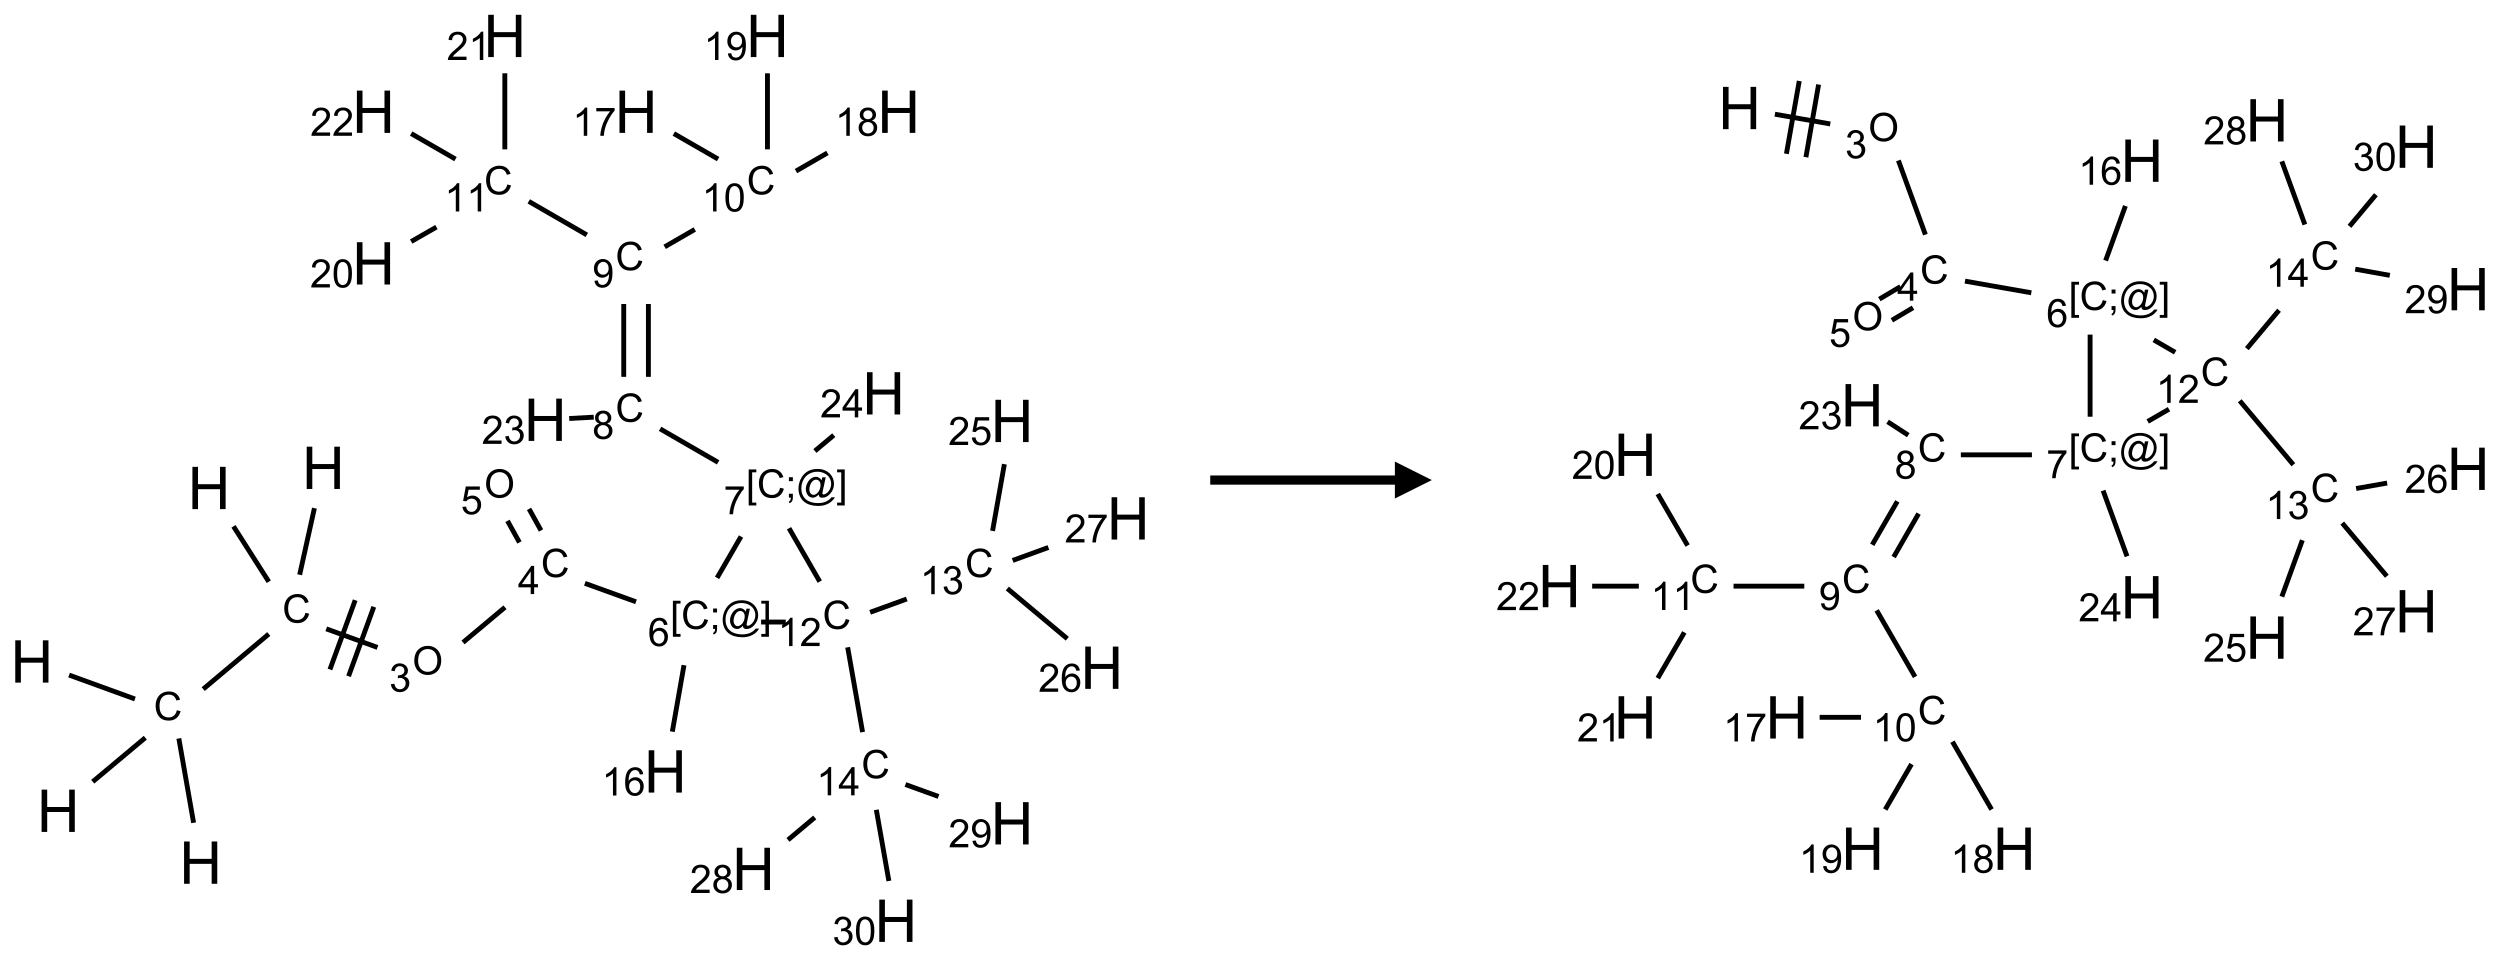 <?xml version="1.0" encoding="UTF-8"?>
<svg xmlns="http://www.w3.org/2000/svg" xmlns:xlink="http://www.w3.org/1999/xlink" width="677" height="260" viewBox="0 0 677 260">
<defs>
<g>
<g id="glyph-0-0">
<path d="M 2 0 L 2 -10 L 10 -10 L 10 0 Z M 2.25 -0.25 L 9.75 -0.25 L 9.75 -9.75 L 2.25 -9.75 Z M 2.25 -0.25 "/>
</g>
<g id="glyph-0-1">
<path d="M 1.281 0 L 1.281 -11.453 L 2.797 -11.453 L 2.797 -6.75 L 8.75 -6.75 L 8.75 -11.453 L 10.266 -11.453 L 10.266 0 L 8.75 0 L 8.75 -5.398 L 2.797 -5.398 L 2.797 0 Z M 1.281 0 "/>
</g>
<g id="glyph-1-0">
<path d="M 1.332 0 L 1.332 -6.668 L 6.668 -6.668 L 6.668 0 Z M 1.5 -0.168 L 6.5 -0.168 L 6.5 -6.5 L 1.5 -6.5 Z M 1.5 -0.168 "/>
</g>
<g id="glyph-1-1">
<path d="M 6.27 -2.676 L 7.281 -2.422 C 7.07 -1.594 6.688 -0.961 6.137 -0.523 C 5.586 -0.086 4.914 0.129 4.121 0.129 C 3.297 0.129 2.629 -0.039 2.113 -0.371 C 1.598 -0.707 1.203 -1.191 0.934 -1.828 C 0.664 -2.465 0.531 -3.145 0.531 -3.875 C 0.531 -4.672 0.684 -5.363 0.988 -5.957 C 1.293 -6.547 1.723 -6.996 2.285 -7.305 C 2.844 -7.613 3.461 -7.766 4.137 -7.766 C 4.898 -7.766 5.543 -7.57 6.062 -7.184 C 6.582 -6.793 6.945 -6.246 7.152 -5.543 L 6.156 -5.309 C 5.98 -5.863 5.723 -6.266 5.387 -6.52 C 5.051 -6.773 4.625 -6.902 4.113 -6.902 C 3.527 -6.902 3.039 -6.762 2.645 -6.48 C 2.25 -6.199 1.973 -5.82 1.812 -5.348 C 1.652 -4.871 1.574 -4.383 1.574 -3.879 C 1.574 -3.23 1.668 -2.664 1.855 -2.18 C 2.047 -1.695 2.34 -1.332 2.738 -1.094 C 3.137 -0.855 3.57 -0.734 4.035 -0.734 C 4.602 -0.734 5.082 -0.898 5.473 -1.223 C 5.867 -1.551 6.133 -2.035 6.27 -2.676 Z M 6.27 -2.676 "/>
</g>
<g id="glyph-1-2">
<path d="M 0.516 -3.719 C 0.516 -4.984 0.855 -5.977 1.535 -6.695 C 2.215 -7.414 3.094 -7.77 4.172 -7.77 C 4.875 -7.77 5.512 -7.602 6.078 -7.266 C 6.645 -6.93 7.074 -6.461 7.371 -5.855 C 7.668 -5.254 7.816 -4.57 7.816 -3.809 C 7.816 -3.035 7.66 -2.34 7.348 -1.73 C 7.035 -1.117 6.594 -0.656 6.02 -0.34 C 5.449 -0.027 4.828 0.129 4.168 0.129 C 3.449 0.129 2.805 -0.043 2.238 -0.391 C 1.672 -0.738 1.246 -1.211 0.953 -1.812 C 0.66 -2.414 0.516 -3.047 0.516 -3.719 Z M 1.559 -3.703 C 1.559 -2.781 1.805 -2.059 2.301 -1.527 C 2.793 -1 3.414 -0.734 4.16 -0.734 C 4.922 -0.734 5.547 -1 6.039 -1.535 C 6.531 -2.07 6.777 -2.828 6.777 -3.812 C 6.777 -4.434 6.672 -4.977 6.461 -5.441 C 6.25 -5.902 5.945 -6.262 5.539 -6.52 C 5.133 -6.773 4.68 -6.902 4.176 -6.902 C 3.461 -6.902 2.848 -6.656 2.332 -6.164 C 1.816 -5.672 1.559 -4.852 1.559 -3.703 Z M 1.559 -3.703 "/>
</g>
<g id="glyph-1-3">
<path d="M 0.449 -2.016 L 1.387 -2.141 C 1.492 -1.609 1.676 -1.227 1.934 -0.992 C 2.191 -0.758 2.508 -0.641 2.879 -0.641 C 3.32 -0.641 3.695 -0.793 3.996 -1.098 C 4.301 -1.402 4.453 -1.781 4.453 -2.234 C 4.453 -2.664 4.312 -3.02 4.031 -3.301 C 3.75 -3.578 3.391 -3.719 2.957 -3.719 C 2.781 -3.719 2.562 -3.684 2.297 -3.613 L 2.402 -4.438 C 2.465 -4.43 2.516 -4.426 2.551 -4.426 C 2.949 -4.426 3.312 -4.531 3.629 -4.738 C 3.949 -4.949 4.109 -5.27 4.109 -5.703 C 4.109 -6.047 3.992 -6.332 3.762 -6.559 C 3.527 -6.785 3.227 -6.895 2.859 -6.895 C 2.496 -6.895 2.191 -6.781 1.949 -6.551 C 1.707 -6.324 1.547 -5.98 1.48 -5.52 L 0.543 -5.688 C 0.656 -6.316 0.918 -6.805 1.324 -7.148 C 1.73 -7.492 2.234 -7.668 2.84 -7.668 C 3.254 -7.668 3.641 -7.578 3.988 -7.398 C 4.34 -7.219 4.609 -6.977 4.793 -6.668 C 4.98 -6.359 5.074 -6.031 5.074 -5.684 C 5.074 -5.352 4.984 -5.051 4.809 -4.781 C 4.629 -4.512 4.367 -4.297 4.02 -4.137 C 4.473 -4.031 4.824 -3.816 5.074 -3.488 C 5.324 -3.16 5.449 -2.75 5.449 -2.254 C 5.449 -1.59 5.203 -1.023 4.719 -0.559 C 4.234 -0.098 3.617 0.137 2.875 0.137 C 2.203 0.137 1.648 -0.062 1.207 -0.465 C 0.762 -0.863 0.512 -1.379 0.449 -2.016 Z M 0.449 -2.016 "/>
</g>
<g id="glyph-1-4">
<path d="M 3.449 0 L 3.449 -1.828 L 0.137 -1.828 L 0.137 -2.688 L 3.621 -7.637 L 4.387 -7.637 L 4.387 -2.688 L 5.418 -2.688 L 5.418 -1.828 L 4.387 -1.828 L 4.387 0 Z M 3.449 -2.688 L 3.449 -6.129 L 1.059 -2.688 Z M 3.449 -2.688 "/>
</g>
<g id="glyph-1-5">
<path d="M 0.441 -2 L 1.426 -2.082 C 1.5 -1.605 1.668 -1.242 1.934 -1.004 C 2.199 -0.762 2.52 -0.641 2.895 -0.641 C 3.348 -0.641 3.73 -0.812 4.043 -1.152 C 4.355 -1.492 4.512 -1.941 4.512 -2.504 C 4.512 -3.039 4.359 -3.461 4.059 -3.77 C 3.758 -4.078 3.367 -4.234 2.879 -4.234 C 2.578 -4.234 2.305 -4.164 2.062 -4.027 C 1.82 -3.891 1.629 -3.715 1.488 -3.496 L 0.609 -3.609 L 1.348 -7.531 L 5.145 -7.531 L 5.145 -6.637 L 2.098 -6.637 L 1.688 -4.582 C 2.145 -4.902 2.625 -5.062 3.129 -5.062 C 3.797 -5.062 4.359 -4.832 4.816 -4.371 C 5.277 -3.91 5.504 -3.312 5.504 -2.59 C 5.504 -1.898 5.305 -1.301 4.902 -0.797 C 4.41 -0.18 3.742 0.129 2.895 0.129 C 2.199 0.129 1.633 -0.062 1.195 -0.453 C 0.758 -0.844 0.504 -1.359 0.441 -2 Z M 0.441 -2 "/>
</g>
<g id="glyph-1-6">
<path d="M 0.723 2.121 L 0.723 -7.637 L 2.793 -7.637 L 2.793 -6.859 L 1.66 -6.859 L 1.66 1.344 L 2.793 1.344 L 2.793 2.121 Z M 0.723 2.121 "/>
</g>
<g id="glyph-1-7">
<path d="M 0.949 -4.465 L 0.949 -5.531 L 2.016 -5.531 L 2.016 -4.465 Z M 0.949 0 L 0.949 -1.066 L 2.016 -1.066 L 2.016 0 C 2.016 0.391 1.945 0.711 1.809 0.949 C 1.668 1.191 1.449 1.379 1.145 1.512 L 0.887 1.109 C 1.082 1.023 1.23 0.895 1.324 0.727 C 1.418 0.559 1.469 0.316 1.48 0 Z M 0.949 0 "/>
</g>
<g id="glyph-1-8">
<path d="M 6.047 -0.848 C 5.82 -0.59 5.57 -0.379 5.289 -0.223 C 5.008 -0.062 4.73 0.016 4.449 0.016 C 4.141 0.016 3.84 -0.074 3.547 -0.254 C 3.254 -0.434 3.02 -0.715 2.836 -1.09 C 2.652 -1.465 2.562 -1.875 2.562 -2.324 C 2.562 -2.875 2.703 -3.43 2.988 -3.98 C 3.27 -4.535 3.621 -4.953 4.043 -5.23 C 4.461 -5.508 4.871 -5.645 5.266 -5.645 C 5.566 -5.645 5.855 -5.566 6.129 -5.41 C 6.402 -5.25 6.641 -5.012 6.84 -4.688 L 7.016 -5.496 L 7.949 -5.496 L 7.199 -2 C 7.094 -1.516 7.043 -1.246 7.043 -1.191 C 7.043 -1.098 7.078 -1.02 7.148 -0.949 C 7.219 -0.883 7.305 -0.848 7.406 -0.848 C 7.59 -0.848 7.832 -0.953 8.129 -1.168 C 8.527 -1.445 8.84 -1.816 9.07 -2.285 C 9.301 -2.75 9.418 -3.234 9.418 -3.73 C 9.418 -4.309 9.27 -4.852 8.973 -5.355 C 8.676 -5.859 8.23 -6.262 7.645 -6.562 C 7.055 -6.863 6.406 -7.016 5.691 -7.016 C 4.879 -7.016 4.137 -6.824 3.465 -6.445 C 2.793 -6.066 2.273 -5.52 1.902 -4.809 C 1.535 -4.098 1.348 -3.34 1.348 -2.527 C 1.348 -1.676 1.535 -0.941 1.902 -0.328 C 2.273 0.285 2.809 0.742 3.508 1.035 C 4.207 1.328 4.984 1.473 5.832 1.473 C 6.742 1.473 7.504 1.32 8.121 1.016 C 8.734 0.711 9.195 0.34 9.5 -0.098 L 10.441 -0.098 C 10.266 0.266 9.961 0.637 9.531 1.016 C 9.102 1.395 8.59 1.695 7.996 1.914 C 7.402 2.133 6.688 2.246 5.848 2.246 C 5.078 2.246 4.367 2.145 3.715 1.949 C 3.066 1.75 2.512 1.453 2.051 1.055 C 1.594 0.656 1.25 0.199 1.016 -0.316 C 0.723 -0.973 0.578 -1.684 0.578 -2.441 C 0.578 -3.289 0.75 -4.098 1.098 -4.863 C 1.523 -5.805 2.125 -6.527 2.902 -7.027 C 3.684 -7.527 4.629 -7.777 5.738 -7.777 C 6.602 -7.777 7.375 -7.602 8.059 -7.246 C 8.746 -6.895 9.285 -6.371 9.684 -5.672 C 10.02 -5.07 10.188 -4.418 10.188 -3.715 C 10.188 -2.707 9.832 -1.812 9.125 -1.031 C 8.492 -0.328 7.801 0.02 7.051 0.02 C 6.812 0.02 6.617 -0.016 6.473 -0.09 C 6.324 -0.16 6.215 -0.266 6.145 -0.402 C 6.102 -0.488 6.066 -0.637 6.047 -0.848 Z M 3.527 -2.262 C 3.527 -1.785 3.641 -1.414 3.863 -1.152 C 4.09 -0.887 4.348 -0.754 4.641 -0.754 C 4.836 -0.754 5.039 -0.812 5.254 -0.93 C 5.469 -1.047 5.676 -1.219 5.871 -1.449 C 6.066 -1.676 6.23 -1.969 6.355 -2.32 C 6.48 -2.672 6.543 -3.027 6.543 -3.379 C 6.543 -3.852 6.426 -4.219 6.191 -4.48 C 5.957 -4.738 5.672 -4.871 5.332 -4.871 C 5.109 -4.871 4.902 -4.812 4.707 -4.699 C 4.512 -4.586 4.32 -4.406 4.137 -4.156 C 3.953 -3.906 3.805 -3.602 3.691 -3.246 C 3.582 -2.887 3.527 -2.559 3.527 -2.262 Z M 3.527 -2.262 "/>
</g>
<g id="glyph-1-9">
<path d="M 2.27 2.121 L 0.203 2.121 L 0.203 1.344 L 1.332 1.344 L 1.332 -6.859 L 0.203 -6.859 L 0.203 -7.637 L 2.27 -7.637 Z M 2.27 2.121 "/>
</g>
<g id="glyph-1-10">
<path d="M 5.309 -5.766 L 4.375 -5.691 C 4.293 -6.059 4.172 -6.328 4.02 -6.496 C 3.766 -6.762 3.453 -6.895 3.082 -6.895 C 2.785 -6.895 2.523 -6.812 2.297 -6.645 C 2 -6.43 1.77 -6.117 1.598 -5.703 C 1.43 -5.289 1.34 -4.703 1.332 -3.938 C 1.559 -4.281 1.836 -4.535 2.16 -4.703 C 2.488 -4.871 2.828 -4.953 3.188 -4.953 C 3.812 -4.953 4.344 -4.723 4.785 -4.262 C 5.223 -3.801 5.441 -3.207 5.441 -2.48 C 5.441 -2 5.34 -1.555 5.133 -1.145 C 4.926 -0.73 4.641 -0.418 4.281 -0.199 C 3.922 0.02 3.512 0.129 3.051 0.129 C 2.27 0.129 1.633 -0.156 1.141 -0.73 C 0.648 -1.305 0.402 -2.254 0.402 -3.574 C 0.402 -5.051 0.672 -6.121 1.219 -6.793 C 1.695 -7.375 2.336 -7.668 3.141 -7.668 C 3.742 -7.668 4.234 -7.5 4.617 -7.16 C 5 -6.824 5.23 -6.359 5.309 -5.766 Z M 1.48 -2.473 C 1.48 -2.152 1.547 -1.844 1.684 -1.547 C 1.82 -1.25 2.016 -1.027 2.262 -0.871 C 2.508 -0.719 2.766 -0.641 3.035 -0.641 C 3.434 -0.641 3.773 -0.801 4.059 -1.121 C 4.344 -1.441 4.484 -1.875 4.484 -2.422 C 4.484 -2.949 4.344 -3.367 4.062 -3.668 C 3.781 -3.973 3.426 -4.125 3 -4.125 C 2.578 -4.125 2.219 -3.973 1.922 -3.668 C 1.625 -3.363 1.48 -2.969 1.48 -2.473 Z M 1.48 -2.473 "/>
</g>
<g id="glyph-1-11">
<path d="M 3.973 0 L 3.035 0 L 3.035 -5.973 C 2.809 -5.758 2.516 -5.543 2.148 -5.328 C 1.781 -5.113 1.453 -4.953 1.16 -4.844 L 1.16 -5.75 C 1.684 -5.996 2.145 -6.297 2.535 -6.645 C 2.93 -6.996 3.207 -7.336 3.371 -7.668 L 3.973 -7.668 Z M 3.973 0 "/>
</g>
<g id="glyph-1-12">
<path d="M 0.504 -6.637 L 0.504 -7.535 L 5.449 -7.535 L 5.449 -6.809 C 4.961 -6.289 4.48 -5.602 4.004 -4.746 C 3.527 -3.887 3.156 -3.004 2.895 -2.098 C 2.707 -1.461 2.59 -0.762 2.535 0 L 1.574 0 C 1.582 -0.602 1.703 -1.328 1.926 -2.176 C 2.152 -3.027 2.477 -3.848 2.898 -4.637 C 3.32 -5.426 3.77 -6.094 4.246 -6.637 Z M 0.504 -6.637 "/>
</g>
<g id="glyph-1-13">
<path d="M 1.887 -4.141 C 1.496 -4.281 1.207 -4.484 1.02 -4.75 C 0.832 -5.016 0.738 -5.328 0.738 -5.699 C 0.738 -6.254 0.938 -6.719 1.34 -7.098 C 1.738 -7.477 2.27 -7.668 2.934 -7.668 C 3.598 -7.668 4.137 -7.473 4.543 -7.086 C 4.949 -6.699 5.152 -6.227 5.152 -5.672 C 5.152 -5.316 5.059 -5.008 4.871 -4.746 C 4.688 -4.484 4.406 -4.281 4.027 -4.141 C 4.496 -3.988 4.852 -3.742 5.098 -3.402 C 5.34 -3.062 5.465 -2.656 5.465 -2.184 C 5.465 -1.531 5.234 -0.98 4.77 -0.535 C 4.309 -0.09 3.703 0.129 2.949 0.129 C 2.195 0.129 1.586 -0.094 1.125 -0.539 C 0.664 -0.984 0.434 -1.543 0.434 -2.207 C 0.434 -2.703 0.559 -3.121 0.809 -3.457 C 1.062 -3.793 1.422 -4.02 1.887 -4.141 Z M 1.699 -5.73 C 1.699 -5.367 1.812 -5.074 2.047 -4.844 C 2.281 -4.613 2.582 -4.5 2.953 -4.5 C 3.312 -4.5 3.609 -4.613 3.84 -4.84 C 4.07 -5.066 4.188 -5.348 4.188 -5.676 C 4.188 -6.02 4.07 -6.309 3.832 -6.543 C 3.594 -6.777 3.297 -6.895 2.941 -6.895 C 2.586 -6.895 2.289 -6.781 2.051 -6.551 C 1.816 -6.324 1.699 -6.047 1.699 -5.73 Z M 1.395 -2.203 C 1.395 -1.938 1.461 -1.676 1.586 -1.426 C 1.711 -1.176 1.902 -0.984 2.152 -0.848 C 2.402 -0.711 2.672 -0.641 2.957 -0.641 C 3.406 -0.641 3.777 -0.785 4.066 -1.074 C 4.359 -1.363 4.504 -1.727 4.504 -2.172 C 4.504 -2.625 4.355 -2.996 4.055 -3.293 C 3.754 -3.586 3.379 -3.734 2.926 -3.734 C 2.484 -3.734 2.121 -3.59 1.832 -3.297 C 1.543 -3.004 1.395 -2.641 1.395 -2.203 Z M 1.395 -2.203 "/>
</g>
<g id="glyph-1-14">
<path d="M 0.582 -1.766 L 1.484 -1.848 C 1.562 -1.426 1.707 -1.117 1.922 -0.926 C 2.137 -0.734 2.414 -0.641 2.75 -0.641 C 3.039 -0.641 3.289 -0.707 3.508 -0.84 C 3.727 -0.973 3.902 -1.148 4.043 -1.367 C 4.18 -1.586 4.297 -1.887 4.391 -2.262 C 4.484 -2.637 4.531 -3.016 4.531 -3.406 C 4.531 -3.449 4.531 -3.512 4.527 -3.594 C 4.34 -3.297 4.082 -3.055 3.758 -2.867 C 3.434 -2.68 3.082 -2.59 2.703 -2.59 C 2.07 -2.59 1.535 -2.816 1.098 -3.277 C 0.66 -3.734 0.441 -4.34 0.441 -5.09 C 0.441 -5.863 0.672 -6.484 1.129 -6.957 C 1.586 -7.43 2.156 -7.668 2.844 -7.668 C 3.34 -7.668 3.793 -7.531 4.207 -7.266 C 4.617 -7 4.93 -6.617 5.145 -6.121 C 5.355 -5.629 5.465 -4.91 5.465 -3.973 C 5.465 -2.996 5.359 -2.223 5.145 -1.645 C 4.934 -1.066 4.617 -0.625 4.199 -0.324 C 3.781 -0.02 3.293 0.129 2.73 0.129 C 2.133 0.129 1.645 -0.035 1.266 -0.367 C 0.887 -0.699 0.66 -1.164 0.582 -1.766 Z M 4.422 -5.137 C 4.422 -5.676 4.277 -6.102 3.992 -6.418 C 3.707 -6.734 3.359 -6.891 2.957 -6.891 C 2.543 -6.891 2.18 -6.719 1.871 -6.379 C 1.562 -6.039 1.406 -5.598 1.406 -5.059 C 1.406 -4.57 1.555 -4.176 1.848 -3.871 C 2.141 -3.566 2.5 -3.418 2.934 -3.418 C 3.367 -3.418 3.723 -3.57 4.004 -3.871 C 4.281 -4.176 4.422 -4.598 4.422 -5.137 Z M 4.422 -5.137 "/>
</g>
<g id="glyph-1-15">
<path d="M 0.441 -3.766 C 0.441 -4.668 0.535 -5.395 0.723 -5.945 C 0.906 -6.496 1.184 -6.922 1.551 -7.219 C 1.918 -7.516 2.375 -7.668 2.934 -7.668 C 3.344 -7.668 3.703 -7.586 4.012 -7.418 C 4.32 -7.254 4.574 -7.016 4.777 -6.707 C 4.977 -6.395 5.137 -6.016 5.25 -5.57 C 5.363 -5.125 5.422 -4.523 5.422 -3.766 C 5.422 -2.871 5.328 -2.148 5.145 -1.598 C 4.961 -1.047 4.688 -0.621 4.32 -0.32 C 3.953 -0.02 3.492 0.129 2.934 0.129 C 2.195 0.129 1.617 -0.133 1.199 -0.66 C 0.695 -1.297 0.441 -2.332 0.441 -3.766 Z M 1.406 -3.766 C 1.406 -2.512 1.555 -1.68 1.848 -1.262 C 2.141 -0.848 2.5 -0.641 2.934 -0.641 C 3.363 -0.641 3.727 -0.848 4.02 -1.266 C 4.312 -1.684 4.457 -2.516 4.457 -3.766 C 4.457 -5.023 4.312 -5.859 4.02 -6.27 C 3.727 -6.684 3.359 -6.891 2.922 -6.891 C 2.492 -6.891 2.148 -6.707 1.891 -6.344 C 1.566 -5.879 1.406 -5.02 1.406 -3.766 Z M 1.406 -3.766 "/>
</g>
<g id="glyph-1-16">
<path d="M 5.371 -0.902 L 5.371 0 L 0.324 0 C 0.316 -0.227 0.352 -0.441 0.434 -0.652 C 0.562 -0.996 0.766 -1.332 1.051 -1.668 C 1.332 -2 1.742 -2.387 2.277 -2.824 C 3.105 -3.504 3.668 -4.043 3.957 -4.441 C 4.25 -4.84 4.395 -5.215 4.395 -5.566 C 4.395 -5.938 4.262 -6.254 3.996 -6.508 C 3.73 -6.762 3.387 -6.891 2.957 -6.891 C 2.508 -6.891 2.145 -6.754 1.875 -6.484 C 1.605 -6.215 1.469 -5.84 1.465 -5.359 L 0.5 -5.457 C 0.566 -6.176 0.812 -6.727 1.246 -7.102 C 1.676 -7.477 2.254 -7.668 2.98 -7.668 C 3.711 -7.668 4.293 -7.465 4.719 -7.059 C 5.145 -6.652 5.359 -6.148 5.359 -5.547 C 5.359 -5.242 5.297 -4.941 5.172 -4.645 C 5.047 -4.352 4.84 -4.039 4.551 -3.715 C 4.262 -3.387 3.777 -2.938 3.105 -2.371 C 2.543 -1.898 2.18 -1.578 2.02 -1.41 C 1.859 -1.242 1.73 -1.07 1.625 -0.902 Z M 5.371 -0.902 "/>
</g>
</g>
</defs>
<path fill="none" stroke-width="0.033" stroke-linecap="butt" stroke-linejoin="miter" stroke="rgb(0%, 0%, 0%)" stroke-opacity="1" stroke-miterlimit="10" d="M 1.095 5.327 L 0.995 4.756 " transform="matrix(40, 0, 0, 40, 8.627, 9.73)"/>
<path fill="none" stroke-width="0.033" stroke-linecap="butt" stroke-linejoin="miter" stroke="rgb(0%, 0%, 0%)" stroke-opacity="1" stroke-miterlimit="10" d="M 0.698 4.489 L 0.252 4.327 " transform="matrix(40, 0, 0, 40, 8.627, 9.73)"/>
<path fill="none" stroke-width="0.033" stroke-linecap="butt" stroke-linejoin="miter" stroke="rgb(0%, 0%, 0%)" stroke-opacity="1" stroke-miterlimit="10" d="M 0.768 4.751 L 0.412 5.049 " transform="matrix(40, 0, 0, 40, 8.627, 9.73)"/>
<path fill="none" stroke-width="0.033" stroke-linecap="butt" stroke-linejoin="miter" stroke="rgb(0%, 0%, 0%)" stroke-opacity="1" stroke-miterlimit="10" d="M 1.16 4.422 L 1.604 4.049 " transform="matrix(40, 0, 0, 40, 8.627, 9.73)"/>
<path fill="none" stroke-width="0.033" stroke-linecap="butt" stroke-linejoin="miter" stroke="rgb(0%, 0%, 0%)" stroke-opacity="1" stroke-miterlimit="10" d="M 1.813 3.648 L 1.913 3.197 " transform="matrix(40, 0, 0, 40, 8.627, 9.73)"/>
<path fill="none" stroke-width="0.033" stroke-linecap="butt" stroke-linejoin="miter" stroke="rgb(0%, 0%, 0%)" stroke-opacity="1" stroke-miterlimit="10" d="M 1.604 3.695 L 1.365 3.32 " transform="matrix(40, 0, 0, 40, 8.627, 9.73)"/>
<path fill="none" stroke-width="0.033" stroke-linecap="butt" stroke-linejoin="miter" stroke="rgb(0%, 0%, 0%)" stroke-opacity="1" stroke-miterlimit="10" d="M 1.993 4.014 L 2.34 4.14 " transform="matrix(40, 0, 0, 40, 8.627, 9.73)"/>
<path fill="none" stroke-width="0.033" stroke-linecap="butt" stroke-linejoin="miter" stroke="rgb(0%, 0%, 0%)" stroke-opacity="1" stroke-miterlimit="10" d="M 2.144 4.335 L 2.315 3.865 " transform="matrix(40, 0, 0, 40, 8.627, 9.73)"/>
<path fill="none" stroke-width="0.033" stroke-linecap="butt" stroke-linejoin="miter" stroke="rgb(0%, 0%, 0%)" stroke-opacity="1" stroke-miterlimit="10" d="M 2.018 4.289 L 2.189 3.82 " transform="matrix(40, 0, 0, 40, 8.627, 9.73)"/>
<path fill="none" stroke-width="0.033" stroke-linecap="butt" stroke-linejoin="miter" stroke="rgb(0%, 0%, 0%)" stroke-opacity="1" stroke-miterlimit="10" d="M 2.919 4.106 L 3.203 3.868 " transform="matrix(40, 0, 0, 40, 8.627, 9.73)"/>
<path fill="none" stroke-width="0.033" stroke-linecap="butt" stroke-linejoin="miter" stroke="rgb(0%, 0%, 0%)" stroke-opacity="1" stroke-miterlimit="10" d="M 3.447 3.348 L 3.366 3.202 " transform="matrix(40, 0, 0, 40, 8.627, 9.73)"/>
<path fill="none" stroke-width="0.033" stroke-linecap="butt" stroke-linejoin="miter" stroke="rgb(0%, 0%, 0%)" stroke-opacity="1" stroke-miterlimit="10" d="M 3.301 3.429 L 3.22 3.283 " transform="matrix(40, 0, 0, 40, 8.627, 9.73)"/>
<path fill="none" stroke-width="0.033" stroke-linecap="butt" stroke-linejoin="miter" stroke="rgb(0%, 0%, 0%)" stroke-opacity="1" stroke-miterlimit="10" d="M 3.744 3.706 L 4.09 3.831 " transform="matrix(40, 0, 0, 40, 8.627, 9.73)"/>
<path fill="none" stroke-width="0.033" stroke-linecap="butt" stroke-linejoin="miter" stroke="rgb(0%, 0%, 0%)" stroke-opacity="1" stroke-miterlimit="10" d="M 4.415 4.26 L 4.336 4.71 " transform="matrix(40, 0, 0, 40, 8.627, 9.73)"/>
<path fill="none" stroke-width="0.033" stroke-linecap="butt" stroke-linejoin="miter" stroke="rgb(0%, 0%, 0%)" stroke-opacity="1" stroke-miterlimit="10" d="M 4.639 3.669 L 4.801 3.389 " transform="matrix(40, 0, 0, 40, 8.627, 9.73)"/>
<path fill="none" stroke-width="0.033" stroke-linecap="butt" stroke-linejoin="miter" stroke="rgb(0%, 0%, 0%)" stroke-opacity="1" stroke-miterlimit="10" d="M 4.646 2.887 L 4.253 2.66 " transform="matrix(40, 0, 0, 40, 8.627, 9.73)"/>
<path fill="none" stroke-width="0.033" stroke-linecap="butt" stroke-linejoin="miter" stroke="rgb(0%, 0%, 0%)" stroke-opacity="1" stroke-miterlimit="10" d="M 4.174 2.308 L 4.174 1.815 " transform="matrix(40, 0, 0, 40, 8.627, 9.73)"/>
<path fill="none" stroke-width="0.033" stroke-linecap="butt" stroke-linejoin="miter" stroke="rgb(0%, 0%, 0%)" stroke-opacity="1" stroke-miterlimit="10" d="M 4.007 2.308 L 4.007 1.815 " transform="matrix(40, 0, 0, 40, 8.627, 9.73)"/>
<path fill="none" stroke-width="0.033" stroke-linecap="butt" stroke-linejoin="miter" stroke="rgb(0%, 0%, 0%)" stroke-opacity="1" stroke-miterlimit="10" d="M 4.284 1.428 L 4.488 1.31 " transform="matrix(40, 0, 0, 40, 8.627, 9.73)"/>
<path fill="none" stroke-width="0.033" stroke-linecap="butt" stroke-linejoin="miter" stroke="rgb(0%, 0%, 0%)" stroke-opacity="1" stroke-miterlimit="10" d="M 4.646 0.834 L 4.346 0.661 " transform="matrix(40, 0, 0, 40, 8.627, 9.73)"/>
<path fill="none" stroke-width="0.033" stroke-linecap="butt" stroke-linejoin="miter" stroke="rgb(0%, 0%, 0%)" stroke-opacity="1" stroke-miterlimit="10" d="M 5.173 0.915 L 5.386 0.792 " transform="matrix(40, 0, 0, 40, 8.627, 9.73)"/>
<path fill="none" stroke-width="0.033" stroke-linecap="butt" stroke-linejoin="miter" stroke="rgb(0%, 0%, 0%)" stroke-opacity="1" stroke-miterlimit="10" d="M 4.98 0.768 L 4.98 0.253 " transform="matrix(40, 0, 0, 40, 8.627, 9.73)"/>
<path fill="none" stroke-width="0.033" stroke-linecap="butt" stroke-linejoin="miter" stroke="rgb(0%, 0%, 0%)" stroke-opacity="1" stroke-miterlimit="10" d="M 3.757 1.347 L 3.364 1.12 " transform="matrix(40, 0, 0, 40, 8.627, 9.73)"/>
<path fill="none" stroke-width="0.033" stroke-linecap="butt" stroke-linejoin="miter" stroke="rgb(0%, 0%, 0%)" stroke-opacity="1" stroke-miterlimit="10" d="M 2.739 1.294 L 2.568 1.392 " transform="matrix(40, 0, 0, 40, 8.627, 9.73)"/>
<path fill="none" stroke-width="0.033" stroke-linecap="butt" stroke-linejoin="miter" stroke="rgb(0%, 0%, 0%)" stroke-opacity="1" stroke-miterlimit="10" d="M 3.202 0.768 L 3.202 0.253 " transform="matrix(40, 0, 0, 40, 8.627, 9.73)"/>
<path fill="none" stroke-width="0.033" stroke-linecap="butt" stroke-linejoin="miter" stroke="rgb(0%, 0%, 0%)" stroke-opacity="1" stroke-miterlimit="10" d="M 2.868 0.834 L 2.568 0.661 " transform="matrix(40, 0, 0, 40, 8.627, 9.73)"/>
<path fill="none" stroke-width="0.033" stroke-linecap="butt" stroke-linejoin="miter" stroke="rgb(0%, 0%, 0%)" stroke-opacity="1" stroke-miterlimit="10" d="M 3.804 2.581 L 3.638 2.59 " transform="matrix(40, 0, 0, 40, 8.627, 9.73)"/>
<path fill="none" stroke-width="0.033" stroke-linecap="butt" stroke-linejoin="miter" stroke="rgb(0%, 0%, 0%)" stroke-opacity="1" stroke-miterlimit="10" d="M 5.301 2.81 L 5.429 2.703 " transform="matrix(40, 0, 0, 40, 8.627, 9.73)"/>
<path fill="none" stroke-width="0.033" stroke-linecap="butt" stroke-linejoin="miter" stroke="rgb(0%, 0%, 0%)" stroke-opacity="1" stroke-miterlimit="10" d="M 5.126 3.333 L 5.334 3.694 " transform="matrix(40, 0, 0, 40, 8.627, 9.73)"/>
<path fill="none" stroke-width="0.033" stroke-linecap="butt" stroke-linejoin="miter" stroke="rgb(0%, 0%, 0%)" stroke-opacity="1" stroke-miterlimit="10" d="M 5.104 3.968 L 4.937 3.968 " transform="matrix(40, 0, 0, 40, 8.627, 9.73)"/>
<path fill="none" stroke-width="0.033" stroke-linecap="butt" stroke-linejoin="miter" stroke="rgb(0%, 0%, 0%)" stroke-opacity="1" stroke-miterlimit="10" d="M 5.675 3.902 L 5.923 3.812 " transform="matrix(40, 0, 0, 40, 8.627, 9.73)"/>
<path fill="none" stroke-width="0.033" stroke-linecap="butt" stroke-linejoin="miter" stroke="rgb(0%, 0%, 0%)" stroke-opacity="1" stroke-miterlimit="10" d="M 6.504 3.351 L 6.584 2.899 " transform="matrix(40, 0, 0, 40, 8.627, 9.73)"/>
<path fill="none" stroke-width="0.033" stroke-linecap="butt" stroke-linejoin="miter" stroke="rgb(0%, 0%, 0%)" stroke-opacity="1" stroke-miterlimit="10" d="M 6.604 3.741 L 7.01 4.081 " transform="matrix(40, 0, 0, 40, 8.627, 9.73)"/>
<path fill="none" stroke-width="0.033" stroke-linecap="butt" stroke-linejoin="miter" stroke="rgb(0%, 0%, 0%)" stroke-opacity="1" stroke-miterlimit="10" d="M 6.64 3.551 L 6.882 3.463 " transform="matrix(40, 0, 0, 40, 8.627, 9.73)"/>
<path fill="none" stroke-width="0.033" stroke-linecap="butt" stroke-linejoin="miter" stroke="rgb(0%, 0%, 0%)" stroke-opacity="1" stroke-miterlimit="10" d="M 5.523 4.139 L 5.624 4.713 " transform="matrix(40, 0, 0, 40, 8.627, 9.73)"/>
<path fill="none" stroke-width="0.033" stroke-linecap="butt" stroke-linejoin="miter" stroke="rgb(0%, 0%, 0%)" stroke-opacity="1" stroke-miterlimit="10" d="M 5.3 5.291 L 5.119 5.443 " transform="matrix(40, 0, 0, 40, 8.627, 9.73)"/>
<path fill="none" stroke-width="0.033" stroke-linecap="butt" stroke-linejoin="miter" stroke="rgb(0%, 0%, 0%)" stroke-opacity="1" stroke-miterlimit="10" d="M 5.914 5.068 L 6.138 5.149 " transform="matrix(40, 0, 0, 40, 8.627, 9.73)"/>
<path fill="none" stroke-width="0.033" stroke-linecap="butt" stroke-linejoin="miter" stroke="rgb(0%, 0%, 0%)" stroke-opacity="1" stroke-miterlimit="10" d="M 5.717 5.239 L 5.802 5.721 " transform="matrix(40, 0, 0, 40, 8.627, 9.73)"/>
<g fill="rgb(0%, 0%, 0%)" fill-opacity="1">
<use xlink:href="#glyph-0-1" x="48.566" y="239.328"/>
</g>
<g fill="rgb(0%, 0%, 0%)" fill-opacity="1">
<use xlink:href="#glyph-1-1" x="41.617" y="195.012"/>
</g>
<g fill="rgb(0%, 0%, 0%)" fill-opacity="1">
<use xlink:href="#glyph-0-1" x="2.855" y="184.852"/>
</g>
<g fill="rgb(0%, 0%, 0%)" fill-opacity="1">
<use xlink:href="#glyph-0-1" x="9.984" y="225.285"/>
</g>
<g fill="rgb(0%, 0%, 0%)" fill-opacity="1">
<use xlink:href="#glyph-1-1" x="76.445" y="168.617"/>
</g>
<g fill="rgb(0%, 0%, 0%)" fill-opacity="1">
<use xlink:href="#glyph-0-1" x="81.777" y="132.414"/>
</g>
<g fill="rgb(0%, 0%, 0%)" fill-opacity="1">
<use xlink:href="#glyph-0-1" x="50.828" y="137.871"/>
</g>
<g fill="rgb(0%, 0%, 0%)" fill-opacity="1">
<use xlink:href="#glyph-1-2" x="111.668" y="182.664"/>
</g>
<g fill="rgb(0%, 0%, 0%)" fill-opacity="1">
<use xlink:href="#glyph-1-3" x="105.402" y="187.297"/>
</g>
<g fill="rgb(0%, 0%, 0%)" fill-opacity="1">
<use xlink:href="#glyph-1-1" x="146.484" y="156.27"/>
</g>
<g fill="rgb(0%, 0%, 0%)" fill-opacity="1">
<use xlink:href="#glyph-1-4" x="140.262" y="160.875"/>
</g>
<g fill="rgb(0%, 0%, 0%)" fill-opacity="1">
<use xlink:href="#glyph-1-2" x="131.121" y="134.758"/>
</g>
<g fill="rgb(0%, 0%, 0%)" fill-opacity="1">
<use xlink:href="#glyph-1-5" x="124.793" y="139.258"/>
</g>
<g fill="rgb(0%, 0%, 0%)" fill-opacity="1">
<use xlink:href="#glyph-1-6" x="181.496" y="170.32"/>
<use xlink:href="#glyph-1-1" x="184.46" y="170.32"/>
<use xlink:href="#glyph-1-7" x="192.163" y="170.32"/>
<use xlink:href="#glyph-1-8" x="195.126" y="170.32"/>
<use xlink:href="#glyph-1-9" x="205.954" y="170.32"/>
</g>
<g fill="rgb(0%, 0%, 0%)" fill-opacity="1">
<use xlink:href="#glyph-1-10" x="175.445" y="174.949"/>
</g>
<g fill="rgb(0%, 0%, 0%)" fill-opacity="1">
<use xlink:href="#glyph-0-1" x="174.383" y="214.629"/>
</g>
<g fill="rgb(0%, 0%, 0%)" fill-opacity="1">
<use xlink:href="#glyph-1-11" x="162.953" y="215.422"/>
<use xlink:href="#glyph-1-10" x="168.885" y="215.422"/>
</g>
<g fill="rgb(0%, 0%, 0%)" fill-opacity="1">
<use xlink:href="#glyph-1-6" x="202.023" y="134.762"/>
<use xlink:href="#glyph-1-1" x="204.987" y="134.762"/>
<use xlink:href="#glyph-1-7" x="212.69" y="134.762"/>
<use xlink:href="#glyph-1-8" x="215.654" y="134.762"/>
<use xlink:href="#glyph-1-9" x="226.482" y="134.762"/>
</g>
<g fill="rgb(0%, 0%, 0%)" fill-opacity="1">
<use xlink:href="#glyph-1-12" x="195.969" y="139.262"/>
</g>
<g fill="rgb(0%, 0%, 0%)" fill-opacity="1">
<use xlink:href="#glyph-1-1" x="166.66" y="114.223"/>
</g>
<g fill="rgb(0%, 0%, 0%)" fill-opacity="1">
<use xlink:href="#glyph-1-13" x="160.395" y="118.859"/>
</g>
<g fill="rgb(0%, 0%, 0%)" fill-opacity="1">
<use xlink:href="#glyph-1-1" x="166.66" y="73.164"/>
</g>
<g fill="rgb(0%, 0%, 0%)" fill-opacity="1">
<use xlink:href="#glyph-1-14" x="160.395" y="77.801"/>
</g>
<g fill="rgb(0%, 0%, 0%)" fill-opacity="1">
<use xlink:href="#glyph-1-1" x="202.219" y="52.633"/>
</g>
<g fill="rgb(0%, 0%, 0%)" fill-opacity="1">
<use xlink:href="#glyph-1-11" x="190.062" y="57.27"/>
<use xlink:href="#glyph-1-15" x="195.995" y="57.27"/>
</g>
<g fill="rgb(0%, 0%, 0%)" fill-opacity="1">
<use xlink:href="#glyph-0-1" x="166.48" y="35.988"/>
</g>
<g fill="rgb(0%, 0%, 0%)" fill-opacity="1">
<use xlink:href="#glyph-1-11" x="155.047" y="36.781"/>
<use xlink:href="#glyph-1-12" x="160.979" y="36.781"/>
</g>
<g fill="rgb(0%, 0%, 0%)" fill-opacity="1">
<use xlink:href="#glyph-0-1" x="237.598" y="35.988"/>
</g>
<g fill="rgb(0%, 0%, 0%)" fill-opacity="1">
<use xlink:href="#glyph-1-11" x="226.148" y="36.781"/>
<use xlink:href="#glyph-1-13" x="232.081" y="36.781"/>
</g>
<g fill="rgb(0%, 0%, 0%)" fill-opacity="1">
<use xlink:href="#glyph-0-1" x="202.039" y="15.457"/>
</g>
<g fill="rgb(0%, 0%, 0%)" fill-opacity="1">
<use xlink:href="#glyph-1-11" x="190.59" y="16.25"/>
<use xlink:href="#glyph-1-14" x="196.522" y="16.25"/>
</g>
<g fill="rgb(0%, 0%, 0%)" fill-opacity="1">
<use xlink:href="#glyph-1-1" x="131.105" y="52.633"/>
</g>
<g fill="rgb(0%, 0%, 0%)" fill-opacity="1">
<use xlink:href="#glyph-1-11" x="120.395" y="57.27"/>
<use xlink:href="#glyph-1-11" x="126.327" y="57.27"/>
</g>
<g fill="rgb(0%, 0%, 0%)" fill-opacity="1">
<use xlink:href="#glyph-0-1" x="95.367" y="77.047"/>
</g>
<g fill="rgb(0%, 0%, 0%)" fill-opacity="1">
<use xlink:href="#glyph-1-16" x="83.961" y="77.84"/>
<use xlink:href="#glyph-1-15" x="89.893" y="77.84"/>
</g>
<g fill="rgb(0%, 0%, 0%)" fill-opacity="1">
<use xlink:href="#glyph-0-1" x="130.926" y="15.457"/>
</g>
<g fill="rgb(0%, 0%, 0%)" fill-opacity="1">
<use xlink:href="#glyph-1-16" x="120.965" y="16.25"/>
<use xlink:href="#glyph-1-11" x="126.897" y="16.25"/>
</g>
<g fill="rgb(0%, 0%, 0%)" fill-opacity="1">
<use xlink:href="#glyph-0-1" x="95.367" y="35.988"/>
</g>
<g fill="rgb(0%, 0%, 0%)" fill-opacity="1">
<use xlink:href="#glyph-1-16" x="84.012" y="36.781"/>
<use xlink:href="#glyph-1-16" x="89.944" y="36.781"/>
</g>
<g fill="rgb(0%, 0%, 0%)" fill-opacity="1">
<use xlink:href="#glyph-0-1" x="141.879" y="119.398"/>
</g>
<g fill="rgb(0%, 0%, 0%)" fill-opacity="1">
<use xlink:href="#glyph-1-16" x="130.445" y="120.191"/>
<use xlink:href="#glyph-1-3" x="136.378" y="120.191"/>
</g>
<g fill="rgb(0%, 0%, 0%)" fill-opacity="1">
<use xlink:href="#glyph-0-1" x="233.496" y="112.242"/>
</g>
<g fill="rgb(0%, 0%, 0%)" fill-opacity="1">
<use xlink:href="#glyph-1-16" x="222.094" y="113.035"/>
<use xlink:href="#glyph-1-4" x="228.026" y="113.035"/>
</g>
<g fill="rgb(0%, 0%, 0%)" fill-opacity="1">
<use xlink:href="#glyph-1-1" x="222.75" y="170.312"/>
</g>
<g fill="rgb(0%, 0%, 0%)" fill-opacity="1">
<use xlink:href="#glyph-1-11" x="210.645" y="174.949"/>
<use xlink:href="#glyph-1-16" x="216.577" y="174.949"/>
</g>
<g fill="rgb(0%, 0%, 0%)" fill-opacity="1">
<use xlink:href="#glyph-1-1" x="261.332" y="156.27"/>
</g>
<g fill="rgb(0%, 0%, 0%)" fill-opacity="1">
<use xlink:href="#glyph-1-11" x="249.148" y="160.906"/>
<use xlink:href="#glyph-1-3" x="255.081" y="160.906"/>
</g>
<g fill="rgb(0%, 0%, 0%)" fill-opacity="1">
<use xlink:href="#glyph-0-1" x="268.285" y="119.715"/>
</g>
<g fill="rgb(0%, 0%, 0%)" fill-opacity="1">
<use xlink:href="#glyph-1-16" x="256.793" y="120.508"/>
<use xlink:href="#glyph-1-5" x="262.725" y="120.508"/>
</g>
<g fill="rgb(0%, 0%, 0%)" fill-opacity="1">
<use xlink:href="#glyph-0-1" x="292.605" y="186.543"/>
</g>
<g fill="rgb(0%, 0%, 0%)" fill-opacity="1">
<use xlink:href="#glyph-1-16" x="281.18" y="187.336"/>
<use xlink:href="#glyph-1-10" x="287.112" y="187.336"/>
</g>
<g fill="rgb(0%, 0%, 0%)" fill-opacity="1">
<use xlink:href="#glyph-0-1" x="299.738" y="146.109"/>
</g>
<g fill="rgb(0%, 0%, 0%)" fill-opacity="1">
<use xlink:href="#glyph-1-16" x="288.305" y="146.902"/>
<use xlink:href="#glyph-1-12" x="294.237" y="146.902"/>
</g>
<g fill="rgb(0%, 0%, 0%)" fill-opacity="1">
<use xlink:href="#glyph-1-1" x="233.254" y="210.746"/>
</g>
<g fill="rgb(0%, 0%, 0%)" fill-opacity="1">
<use xlink:href="#glyph-1-11" x="221.102" y="215.383"/>
<use xlink:href="#glyph-1-4" x="227.034" y="215.383"/>
</g>
<g fill="rgb(0%, 0%, 0%)" fill-opacity="1">
<use xlink:href="#glyph-0-1" x="198.246" y="241.023"/>
</g>
<g fill="rgb(0%, 0%, 0%)" fill-opacity="1">
<use xlink:href="#glyph-1-16" x="186.801" y="241.816"/>
<use xlink:href="#glyph-1-13" x="192.733" y="241.816"/>
</g>
<g fill="rgb(0%, 0%, 0%)" fill-opacity="1">
<use xlink:href="#glyph-0-1" x="268.285" y="228.676"/>
</g>
<g fill="rgb(0%, 0%, 0%)" fill-opacity="1">
<use xlink:href="#glyph-1-16" x="256.836" y="229.465"/>
<use xlink:href="#glyph-1-14" x="262.768" y="229.465"/>
</g>
<g fill="rgb(0%, 0%, 0%)" fill-opacity="1">
<use xlink:href="#glyph-0-1" x="236.832" y="255.066"/>
</g>
<g fill="rgb(0%, 0%, 0%)" fill-opacity="1">
<use xlink:href="#glyph-1-3" x="225.422" y="255.859"/>
<use xlink:href="#glyph-1-15" x="231.354" y="255.859"/>
</g>
<path fill-rule="nonzero" fill="rgb(0%, 0%, 0%)" fill-opacity="1" d="M 327.734 131.25 L 377.734 131.25 L 377.734 135 L 387.734 130 L 377.734 125 L 377.734 128.75 L 327.734 128.75 "/>
<path fill="none" stroke-width="0.033" stroke-linecap="butt" stroke-linejoin="miter" stroke="rgb(0%, 0%, 0%)" stroke-opacity="1" stroke-miterlimit="10" d="M 1.459 0.042 L 1.834 0.108 " transform="matrix(40, 0, 0, 40, 422.279, 29.25)"/>
<path fill="none" stroke-width="0.033" stroke-linecap="butt" stroke-linejoin="miter" stroke="rgb(0%, 0%, 0%)" stroke-opacity="1" stroke-miterlimit="10" d="M 1.669 0.333 L 1.755 -0.159 " transform="matrix(40, 0, 0, 40, 422.279, 29.25)"/>
<path fill="none" stroke-width="0.033" stroke-linecap="butt" stroke-linejoin="miter" stroke="rgb(0%, 0%, 0%)" stroke-opacity="1" stroke-miterlimit="10" d="M 1.537 0.31 L 1.624 -0.183 " transform="matrix(40, 0, 0, 40, 422.279, 29.25)"/>
<path fill="none" stroke-width="0.033" stroke-linecap="butt" stroke-linejoin="miter" stroke="rgb(0%, 0%, 0%)" stroke-opacity="1" stroke-miterlimit="10" d="M 2.295 0.355 L 2.478 0.857 " transform="matrix(40, 0, 0, 40, 422.279, 29.25)"/>
<path fill="none" stroke-width="0.033" stroke-linecap="butt" stroke-linejoin="miter" stroke="rgb(0%, 0%, 0%)" stroke-opacity="1" stroke-miterlimit="10" d="M 2.309 1.209 L 2.166 1.294 " transform="matrix(40, 0, 0, 40, 422.279, 29.25)"/>
<path fill="none" stroke-width="0.033" stroke-linecap="butt" stroke-linejoin="miter" stroke="rgb(0%, 0%, 0%)" stroke-opacity="1" stroke-miterlimit="10" d="M 2.394 1.352 L 2.251 1.437 " transform="matrix(40, 0, 0, 40, 422.279, 29.25)"/>
<path fill="none" stroke-width="0.033" stroke-linecap="butt" stroke-linejoin="miter" stroke="rgb(0%, 0%, 0%)" stroke-opacity="1" stroke-miterlimit="10" d="M 2.746 1.172 L 3.195 1.251 " transform="matrix(40, 0, 0, 40, 422.279, 29.25)"/>
<path fill="none" stroke-width="0.033" stroke-linecap="butt" stroke-linejoin="miter" stroke="rgb(0%, 0%, 0%)" stroke-opacity="1" stroke-miterlimit="10" d="M 3.698 1.033 L 3.832 0.663 " transform="matrix(40, 0, 0, 40, 422.279, 29.25)"/>
<path fill="none" stroke-width="0.033" stroke-linecap="butt" stroke-linejoin="miter" stroke="rgb(0%, 0%, 0%)" stroke-opacity="1" stroke-miterlimit="10" d="M 3.593 1.534 L 3.593 2.09 " transform="matrix(40, 0, 0, 40, 422.279, 29.25)"/>
<path fill="none" stroke-width="0.033" stroke-linecap="butt" stroke-linejoin="miter" stroke="rgb(0%, 0%, 0%)" stroke-opacity="1" stroke-miterlimit="10" d="M 3.199 2.348 L 2.718 2.348 " transform="matrix(40, 0, 0, 40, 422.279, 29.25)"/>
<path fill="none" stroke-width="0.033" stroke-linecap="butt" stroke-linejoin="miter" stroke="rgb(0%, 0%, 0%)" stroke-opacity="1" stroke-miterlimit="10" d="M 2.288 2.663 L 2.118 2.957 " transform="matrix(40, 0, 0, 40, 422.279, 29.25)"/>
<path fill="none" stroke-width="0.033" stroke-linecap="butt" stroke-linejoin="miter" stroke="rgb(0%, 0%, 0%)" stroke-opacity="1" stroke-miterlimit="10" d="M 2.432 2.746 L 2.263 3.04 " transform="matrix(40, 0, 0, 40, 422.279, 29.25)"/>
<path fill="none" stroke-width="0.033" stroke-linecap="butt" stroke-linejoin="miter" stroke="rgb(0%, 0%, 0%)" stroke-opacity="1" stroke-miterlimit="10" d="M 2.148 3.401 L 2.408 3.851 " transform="matrix(40, 0, 0, 40, 422.279, 29.25)"/>
<path fill="none" stroke-width="0.033" stroke-linecap="butt" stroke-linejoin="miter" stroke="rgb(0%, 0%, 0%)" stroke-opacity="1" stroke-miterlimit="10" d="M 2.042 4.125 L 1.762 4.125 " transform="matrix(40, 0, 0, 40, 422.279, 29.25)"/>
<path fill="none" stroke-width="0.033" stroke-linecap="butt" stroke-linejoin="miter" stroke="rgb(0%, 0%, 0%)" stroke-opacity="1" stroke-miterlimit="10" d="M 2.661 4.29 L 2.926 4.749 " transform="matrix(40, 0, 0, 40, 422.279, 29.25)"/>
<path fill="none" stroke-width="0.033" stroke-linecap="butt" stroke-linejoin="miter" stroke="rgb(0%, 0%, 0%)" stroke-opacity="1" stroke-miterlimit="10" d="M 2.384 4.442 L 2.206 4.749 " transform="matrix(40, 0, 0, 40, 422.279, 29.25)"/>
<path fill="none" stroke-width="0.033" stroke-linecap="butt" stroke-linejoin="miter" stroke="rgb(0%, 0%, 0%)" stroke-opacity="1" stroke-miterlimit="10" d="M 1.658 3.237 L 1.179 3.237 " transform="matrix(40, 0, 0, 40, 422.279, 29.25)"/>
<path fill="none" stroke-width="0.033" stroke-linecap="butt" stroke-linejoin="miter" stroke="rgb(0%, 0%, 0%)" stroke-opacity="1" stroke-miterlimit="10" d="M 0.868 2.962 L 0.666 2.613 " transform="matrix(40, 0, 0, 40, 422.279, 29.25)"/>
<path fill="none" stroke-width="0.033" stroke-linecap="butt" stroke-linejoin="miter" stroke="rgb(0%, 0%, 0%)" stroke-opacity="1" stroke-miterlimit="10" d="M 0.846 3.55 L 0.666 3.86 " transform="matrix(40, 0, 0, 40, 422.279, 29.25)"/>
<path fill="none" stroke-width="0.033" stroke-linecap="butt" stroke-linejoin="miter" stroke="rgb(0%, 0%, 0%)" stroke-opacity="1" stroke-miterlimit="10" d="M 0.538 3.237 L 0.222 3.237 " transform="matrix(40, 0, 0, 40, 422.279, 29.25)"/>
<path fill="none" stroke-width="0.033" stroke-linecap="butt" stroke-linejoin="miter" stroke="rgb(0%, 0%, 0%)" stroke-opacity="1" stroke-miterlimit="10" d="M 2.362 2.215 L 2.222 2.124 " transform="matrix(40, 0, 0, 40, 422.279, 29.25)"/>
<path fill="none" stroke-width="0.033" stroke-linecap="butt" stroke-linejoin="miter" stroke="rgb(0%, 0%, 0%)" stroke-opacity="1" stroke-miterlimit="10" d="M 3.681 2.59 L 3.843 3.035 " transform="matrix(40, 0, 0, 40, 422.279, 29.25)"/>
<path fill="none" stroke-width="0.033" stroke-linecap="butt" stroke-linejoin="miter" stroke="rgb(0%, 0%, 0%)" stroke-opacity="1" stroke-miterlimit="10" d="M 3.983 2.122 L 4.127 2.039 " transform="matrix(40, 0, 0, 40, 422.279, 29.25)"/>
<path fill="none" stroke-width="0.033" stroke-linecap="butt" stroke-linejoin="miter" stroke="rgb(0%, 0%, 0%)" stroke-opacity="1" stroke-miterlimit="10" d="M 4.169 1.654 L 4.024 1.57 " transform="matrix(40, 0, 0, 40, 422.279, 29.25)"/>
<path fill="none" stroke-width="0.033" stroke-linecap="butt" stroke-linejoin="miter" stroke="rgb(0%, 0%, 0%)" stroke-opacity="1" stroke-miterlimit="10" d="M 4.606 1.982 L 4.969 2.415 " transform="matrix(40, 0, 0, 40, 422.279, 29.25)"/>
<path fill="none" stroke-width="0.033" stroke-linecap="butt" stroke-linejoin="miter" stroke="rgb(0%, 0%, 0%)" stroke-opacity="1" stroke-miterlimit="10" d="M 5.03 2.926 L 4.891 3.308 " transform="matrix(40, 0, 0, 40, 422.279, 29.25)"/>
<path fill="none" stroke-width="0.033" stroke-linecap="butt" stroke-linejoin="miter" stroke="rgb(0%, 0%, 0%)" stroke-opacity="1" stroke-miterlimit="10" d="M 5.394 2.576 L 5.604 2.539 " transform="matrix(40, 0, 0, 40, 422.279, 29.25)"/>
<path fill="none" stroke-width="0.033" stroke-linecap="butt" stroke-linejoin="miter" stroke="rgb(0%, 0%, 0%)" stroke-opacity="1" stroke-miterlimit="10" d="M 5.3 2.81 L 5.602 3.17 " transform="matrix(40, 0, 0, 40, 422.279, 29.25)"/>
<path fill="none" stroke-width="0.033" stroke-linecap="butt" stroke-linejoin="miter" stroke="rgb(0%, 0%, 0%)" stroke-opacity="1" stroke-miterlimit="10" d="M 4.654 1.629 L 4.872 1.369 " transform="matrix(40, 0, 0, 40, 422.279, 29.25)"/>
<path fill="none" stroke-width="0.033" stroke-linecap="butt" stroke-linejoin="miter" stroke="rgb(0%, 0%, 0%)" stroke-opacity="1" stroke-miterlimit="10" d="M 5.047 0.789 L 4.891 0.361 " transform="matrix(40, 0, 0, 40, 422.279, 29.25)"/>
<path fill="none" stroke-width="0.033" stroke-linecap="butt" stroke-linejoin="miter" stroke="rgb(0%, 0%, 0%)" stroke-opacity="1" stroke-miterlimit="10" d="M 5.388 1.091 L 5.622 1.133 " transform="matrix(40, 0, 0, 40, 422.279, 29.25)"/>
<path fill="none" stroke-width="0.033" stroke-linecap="butt" stroke-linejoin="miter" stroke="rgb(0%, 0%, 0%)" stroke-opacity="1" stroke-miterlimit="10" d="M 5.349 0.801 L 5.528 0.587 " transform="matrix(40, 0, 0, 40, 422.279, 29.25)"/>
<g fill="rgb(0%, 0%, 0%)" fill-opacity="1">
<use xlink:href="#glyph-0-1" x="465.301" y="34.977"/>
</g>
<g fill="rgb(0%, 0%, 0%)" fill-opacity="1">
<use xlink:href="#glyph-1-2" x="505.93" y="38.23"/>
</g>
<g fill="rgb(0%, 0%, 0%)" fill-opacity="1">
<use xlink:href="#glyph-1-3" x="499.664" y="42.859"/>
</g>
<g fill="rgb(0%, 0%, 0%)" fill-opacity="1">
<use xlink:href="#glyph-1-1" x="519.961" y="76.809"/>
</g>
<g fill="rgb(0%, 0%, 0%)" fill-opacity="1">
<use xlink:href="#glyph-1-4" x="513.738" y="81.414"/>
</g>
<g fill="rgb(0%, 0%, 0%)" fill-opacity="1">
<use xlink:href="#glyph-1-2" x="501.645" y="89.441"/>
</g>
<g fill="rgb(0%, 0%, 0%)" fill-opacity="1">
<use xlink:href="#glyph-1-5" x="495.32" y="93.941"/>
</g>
<g fill="rgb(0%, 0%, 0%)" fill-opacity="1">
<use xlink:href="#glyph-1-6" x="560.199" y="83.945"/>
<use xlink:href="#glyph-1-1" x="563.163" y="83.945"/>
<use xlink:href="#glyph-1-7" x="570.866" y="83.945"/>
<use xlink:href="#glyph-1-8" x="573.829" y="83.945"/>
<use xlink:href="#glyph-1-9" x="584.658" y="83.945"/>
</g>
<g fill="rgb(0%, 0%, 0%)" fill-opacity="1">
<use xlink:href="#glyph-1-10" x="554.148" y="88.574"/>
</g>
<g fill="rgb(0%, 0%, 0%)" fill-opacity="1">
<use xlink:href="#glyph-0-1" x="574.258" y="49.238"/>
</g>
<g fill="rgb(0%, 0%, 0%)" fill-opacity="1">
<use xlink:href="#glyph-1-11" x="562.828" y="50.031"/>
<use xlink:href="#glyph-1-10" x="568.76" y="50.031"/>
</g>
<g fill="rgb(0%, 0%, 0%)" fill-opacity="1">
<use xlink:href="#glyph-1-6" x="560.199" y="125.004"/>
<use xlink:href="#glyph-1-1" x="563.163" y="125.004"/>
<use xlink:href="#glyph-1-7" x="570.866" y="125.004"/>
<use xlink:href="#glyph-1-8" x="573.829" y="125.004"/>
<use xlink:href="#glyph-1-9" x="584.658" y="125.004"/>
</g>
<g fill="rgb(0%, 0%, 0%)" fill-opacity="1">
<use xlink:href="#glyph-1-12" x="554.141" y="129.504"/>
</g>
<g fill="rgb(0%, 0%, 0%)" fill-opacity="1">
<use xlink:href="#glyph-1-1" x="519.336" y="124.996"/>
</g>
<g fill="rgb(0%, 0%, 0%)" fill-opacity="1">
<use xlink:href="#glyph-1-13" x="513.066" y="129.633"/>
</g>
<g fill="rgb(0%, 0%, 0%)" fill-opacity="1">
<use xlink:href="#glyph-1-1" x="498.805" y="160.555"/>
</g>
<g fill="rgb(0%, 0%, 0%)" fill-opacity="1">
<use xlink:href="#glyph-1-14" x="492.539" y="165.191"/>
</g>
<g fill="rgb(0%, 0%, 0%)" fill-opacity="1">
<use xlink:href="#glyph-1-1" x="519.336" y="196.113"/>
</g>
<g fill="rgb(0%, 0%, 0%)" fill-opacity="1">
<use xlink:href="#glyph-1-11" x="507.176" y="200.75"/>
<use xlink:href="#glyph-1-15" x="513.108" y="200.75"/>
</g>
<g fill="rgb(0%, 0%, 0%)" fill-opacity="1">
<use xlink:href="#glyph-0-1" x="478.098" y="199.996"/>
</g>
<g fill="rgb(0%, 0%, 0%)" fill-opacity="1">
<use xlink:href="#glyph-1-11" x="466.66" y="200.789"/>
<use xlink:href="#glyph-1-12" x="472.592" y="200.789"/>
</g>
<g fill="rgb(0%, 0%, 0%)" fill-opacity="1">
<use xlink:href="#glyph-0-1" x="539.684" y="235.555"/>
</g>
<g fill="rgb(0%, 0%, 0%)" fill-opacity="1">
<use xlink:href="#glyph-1-11" x="528.234" y="236.348"/>
<use xlink:href="#glyph-1-13" x="534.167" y="236.348"/>
</g>
<g fill="rgb(0%, 0%, 0%)" fill-opacity="1">
<use xlink:href="#glyph-0-1" x="498.625" y="235.555"/>
</g>
<g fill="rgb(0%, 0%, 0%)" fill-opacity="1">
<use xlink:href="#glyph-1-11" x="487.176" y="236.348"/>
<use xlink:href="#glyph-1-14" x="493.108" y="236.348"/>
</g>
<g fill="rgb(0%, 0%, 0%)" fill-opacity="1">
<use xlink:href="#glyph-1-1" x="457.746" y="160.555"/>
</g>
<g fill="rgb(0%, 0%, 0%)" fill-opacity="1">
<use xlink:href="#glyph-1-11" x="447.035" y="165.191"/>
<use xlink:href="#glyph-1-11" x="452.967" y="165.191"/>
</g>
<g fill="rgb(0%, 0%, 0%)" fill-opacity="1">
<use xlink:href="#glyph-0-1" x="437.035" y="128.879"/>
</g>
<g fill="rgb(0%, 0%, 0%)" fill-opacity="1">
<use xlink:href="#glyph-1-16" x="425.629" y="129.672"/>
<use xlink:href="#glyph-1-15" x="431.561" y="129.672"/>
</g>
<g fill="rgb(0%, 0%, 0%)" fill-opacity="1">
<use xlink:href="#glyph-0-1" x="437.035" y="199.996"/>
</g>
<g fill="rgb(0%, 0%, 0%)" fill-opacity="1">
<use xlink:href="#glyph-1-16" x="427.078" y="200.789"/>
<use xlink:href="#glyph-1-11" x="433.01" y="200.789"/>
</g>
<g fill="rgb(0%, 0%, 0%)" fill-opacity="1">
<use xlink:href="#glyph-0-1" x="416.508" y="164.438"/>
</g>
<g fill="rgb(0%, 0%, 0%)" fill-opacity="1">
<use xlink:href="#glyph-1-16" x="405.152" y="165.23"/>
<use xlink:href="#glyph-1-16" x="411.085" y="165.23"/>
</g>
<g fill="rgb(0%, 0%, 0%)" fill-opacity="1">
<use xlink:href="#glyph-0-1" x="498.492" y="115.461"/>
</g>
<g fill="rgb(0%, 0%, 0%)" fill-opacity="1">
<use xlink:href="#glyph-1-16" x="487.062" y="116.254"/>
<use xlink:href="#glyph-1-3" x="492.995" y="116.254"/>
</g>
<g fill="rgb(0%, 0%, 0%)" fill-opacity="1">
<use xlink:href="#glyph-0-1" x="574.258" y="167.465"/>
</g>
<g fill="rgb(0%, 0%, 0%)" fill-opacity="1">
<use xlink:href="#glyph-1-16" x="562.855" y="168.254"/>
<use xlink:href="#glyph-1-4" x="568.788" y="168.254"/>
</g>
<g fill="rgb(0%, 0%, 0%)" fill-opacity="1">
<use xlink:href="#glyph-1-1" x="595.953" y="104.469"/>
</g>
<g fill="rgb(0%, 0%, 0%)" fill-opacity="1">
<use xlink:href="#glyph-1-11" x="583.848" y="109.105"/>
<use xlink:href="#glyph-1-16" x="589.78" y="109.105"/>
</g>
<g fill="rgb(0%, 0%, 0%)" fill-opacity="1">
<use xlink:href="#glyph-1-1" x="625.723" y="135.922"/>
</g>
<g fill="rgb(0%, 0%, 0%)" fill-opacity="1">
<use xlink:href="#glyph-1-11" x="613.535" y="140.559"/>
<use xlink:href="#glyph-1-3" x="619.467" y="140.559"/>
</g>
<g fill="rgb(0%, 0%, 0%)" fill-opacity="1">
<use xlink:href="#glyph-0-1" x="608.121" y="178.387"/>
</g>
<g fill="rgb(0%, 0%, 0%)" fill-opacity="1">
<use xlink:href="#glyph-1-16" x="596.633" y="179.18"/>
<use xlink:href="#glyph-1-5" x="602.565" y="179.18"/>
</g>
<g fill="rgb(0%, 0%, 0%)" fill-opacity="1">
<use xlink:href="#glyph-0-1" x="662.602" y="132.676"/>
</g>
<g fill="rgb(0%, 0%, 0%)" fill-opacity="1">
<use xlink:href="#glyph-1-16" x="651.176" y="133.465"/>
<use xlink:href="#glyph-1-10" x="657.108" y="133.465"/>
</g>
<g fill="rgb(0%, 0%, 0%)" fill-opacity="1">
<use xlink:href="#glyph-0-1" x="648.559" y="171.258"/>
</g>
<g fill="rgb(0%, 0%, 0%)" fill-opacity="1">
<use xlink:href="#glyph-1-16" x="637.125" y="172.051"/>
<use xlink:href="#glyph-1-12" x="643.057" y="172.051"/>
</g>
<g fill="rgb(0%, 0%, 0%)" fill-opacity="1">
<use xlink:href="#glyph-1-1" x="625.723" y="73.016"/>
</g>
<g fill="rgb(0%, 0%, 0%)" fill-opacity="1">
<use xlink:href="#glyph-1-11" x="613.566" y="77.648"/>
<use xlink:href="#glyph-1-4" x="619.499" y="77.648"/>
</g>
<g fill="rgb(0%, 0%, 0%)" fill-opacity="1">
<use xlink:href="#glyph-0-1" x="608.121" y="38.312"/>
</g>
<g fill="rgb(0%, 0%, 0%)" fill-opacity="1">
<use xlink:href="#glyph-1-16" x="596.676" y="39.105"/>
<use xlink:href="#glyph-1-13" x="602.608" y="39.105"/>
</g>
<g fill="rgb(0%, 0%, 0%)" fill-opacity="1">
<use xlink:href="#glyph-0-1" x="662.602" y="84.027"/>
</g>
<g fill="rgb(0%, 0%, 0%)" fill-opacity="1">
<use xlink:href="#glyph-1-16" x="651.152" y="84.82"/>
<use xlink:href="#glyph-1-14" x="657.085" y="84.82"/>
</g>
<g fill="rgb(0%, 0%, 0%)" fill-opacity="1">
<use xlink:href="#glyph-0-1" x="648.559" y="45.445"/>
</g>
<g fill="rgb(0%, 0%, 0%)" fill-opacity="1">
<use xlink:href="#glyph-1-3" x="637.152" y="46.234"/>
<use xlink:href="#glyph-1-15" x="643.085" y="46.234"/>
</g>
</svg>
